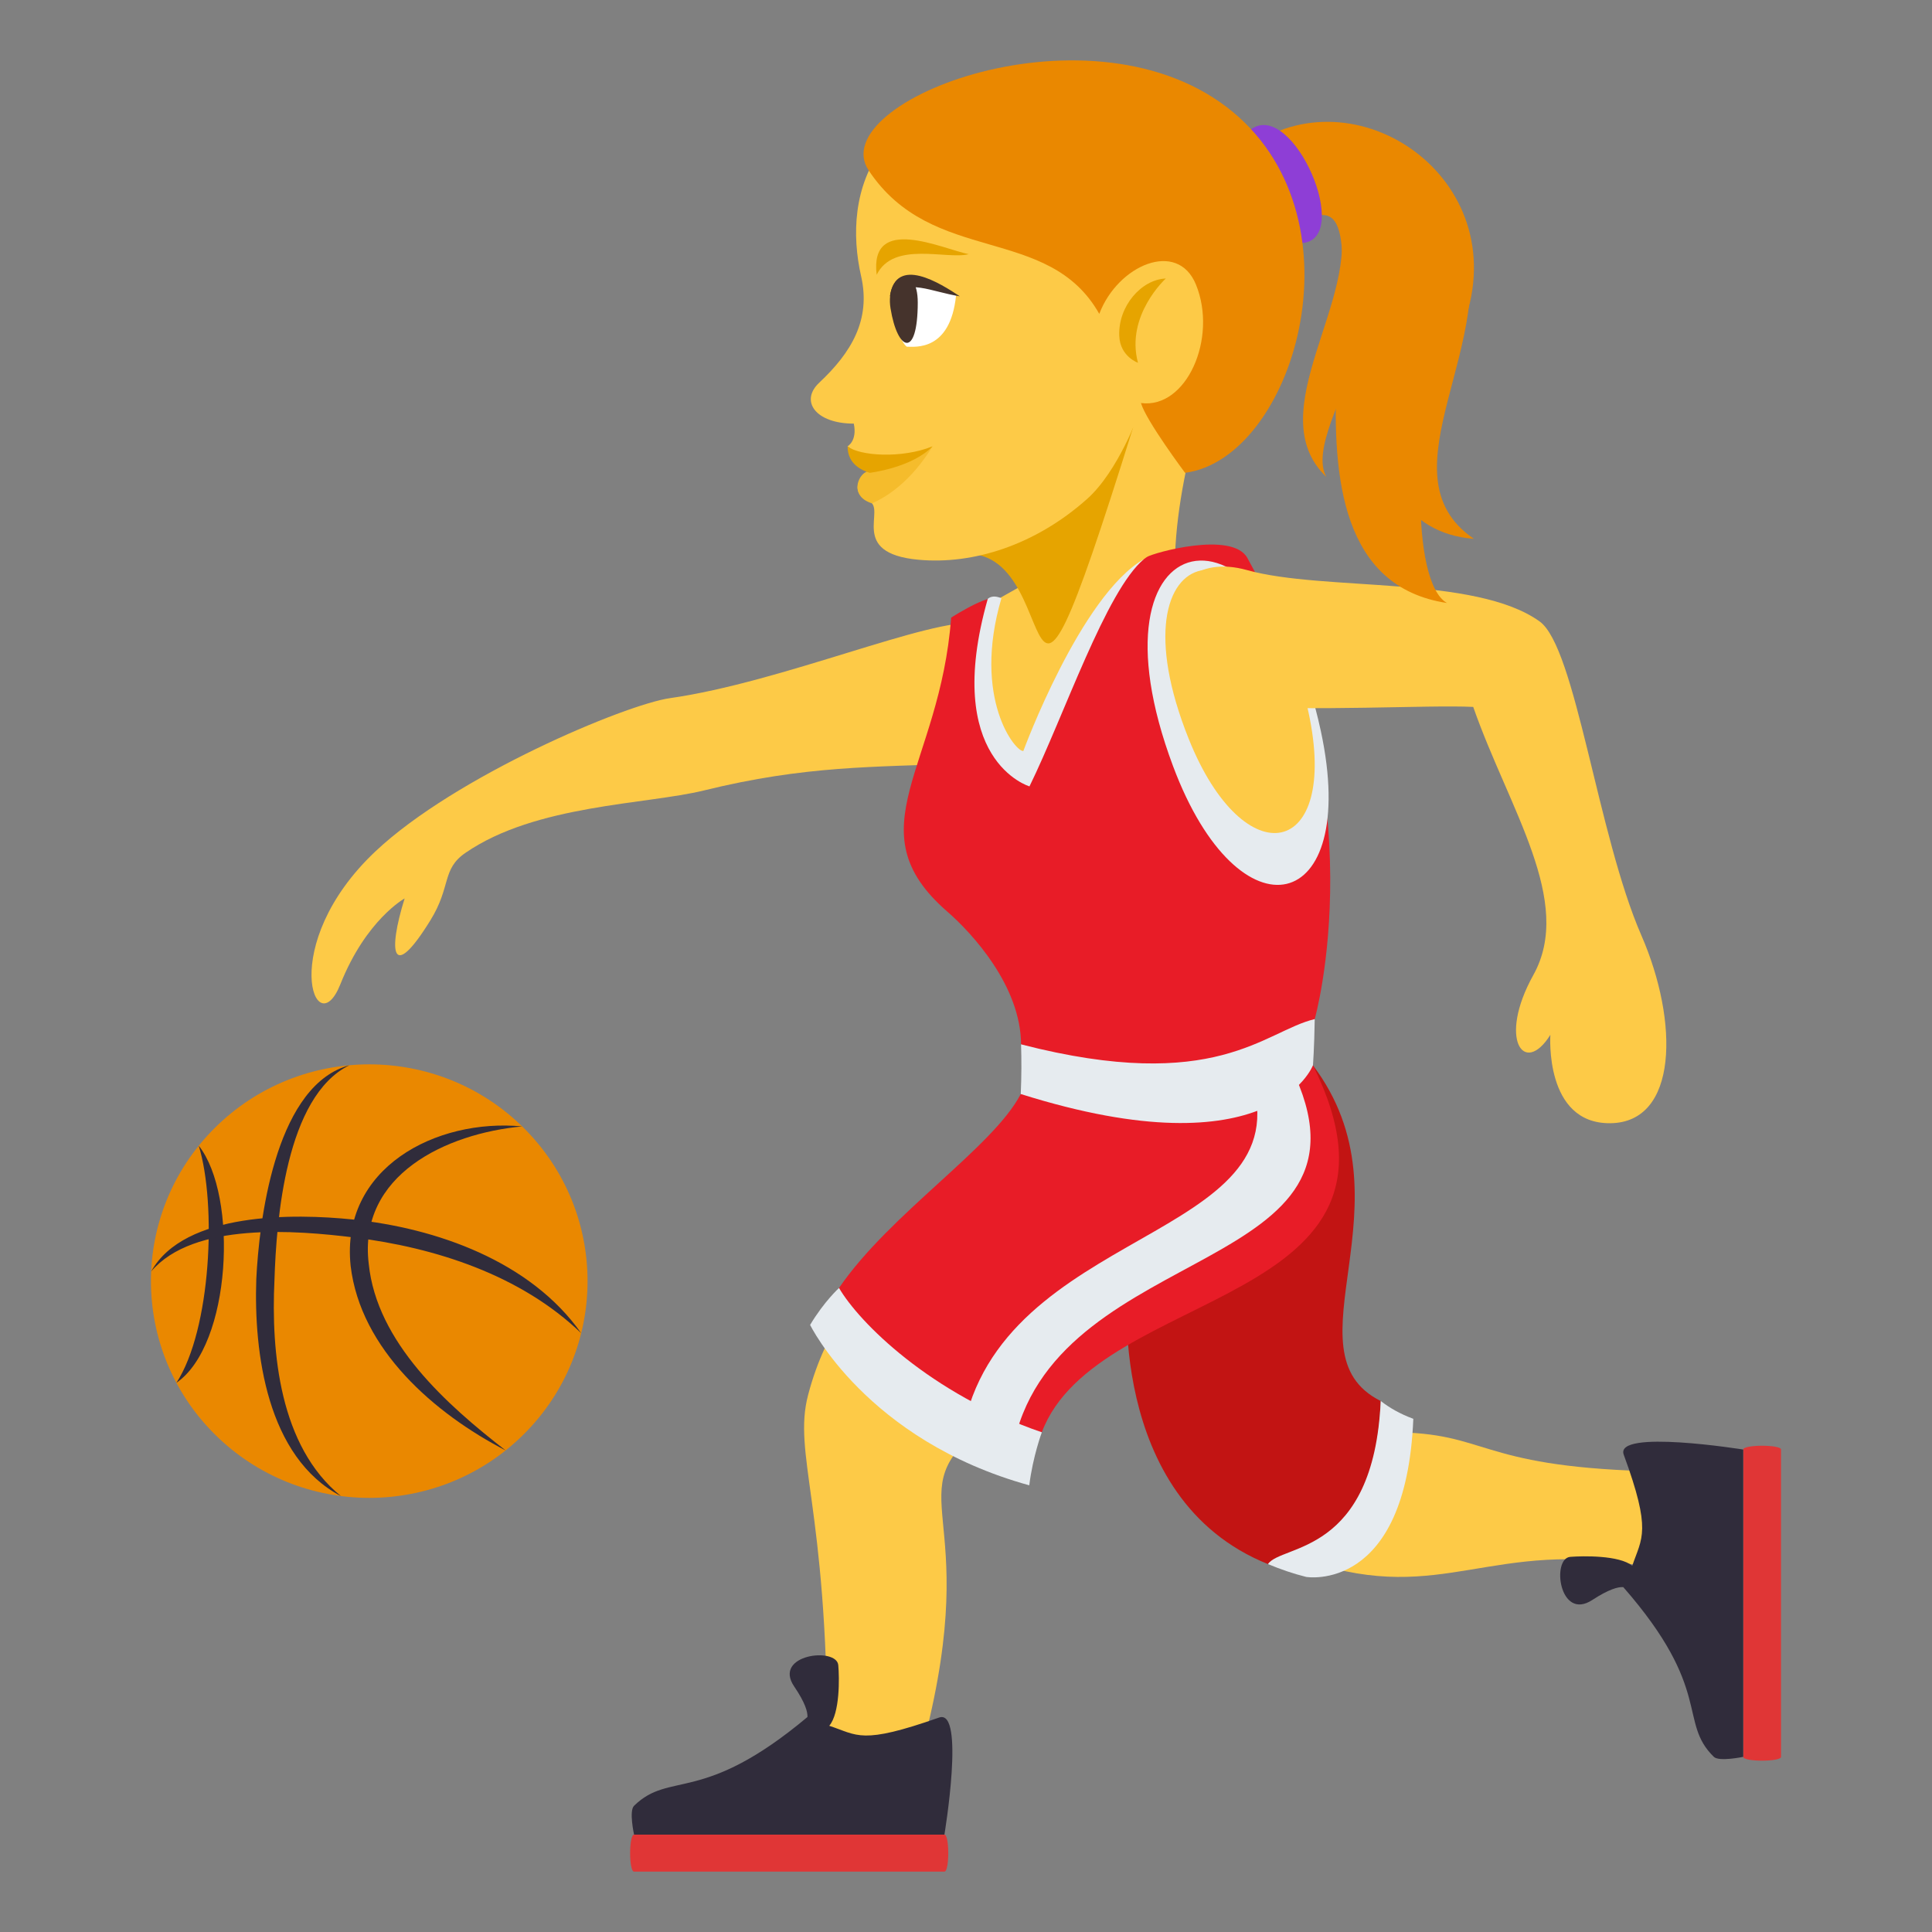 <?xml version="1.0" encoding="utf-8"?>
<!-- Generator: Adobe Illustrator 15.0.0, SVG Export Plug-In . SVG Version: 6.00 Build 0)  -->
<!DOCTYPE svg PUBLIC "-//W3C//DTD SVG 1.1//EN" "http://www.w3.org/Graphics/SVG/1.1/DTD/svg11.dtd">
<svg version="1.1" id="Layer_1" xmlns="http://www.w3.org/2000/svg" xmlns:xlink="http://www.w3.org/1999/xlink" x="0px" y="0px"
	 width="64px" height="64px" viewBox="0 0 64 64" enable-background="new 0 0 64 64" xml:space="preserve">
<rect x="0" y="0" width="64" height="64" fill="#808080" stroke="none"/>
<path fill="#FDCA47" d="M40.04,12.84c0,0-1.542,4.263-1.012,7.407C31.326,23.836,34.146,11.908,40.04,12.84z"/>
<path fill="#EA8800" d="M7.117,47.516c-2.822-2.805-2.822-7.35,0-10.154c2.824-2.805,7.406-2.805,10.23,0
	c2.822,2.805,2.822,7.35,0,10.154C14.523,50.32,9.941,50.32,7.117,47.516z"/>
<path fill="#302C3B" d="M9.092,42.398c0.064-1.992,0.375-6.074,2.479-7.109c-0.086,0.023-0.148,0.043-0.186,0.059
	c-2.293,0.838-2.803,5.131-2.895,7.025c-0.084,2.43,0.348,5.9,2.803,7.186C9.264,47.914,8.977,44.805,9.092,42.398z"/>
<path fill="#302C3B" d="M12.215,41.867c-0.359-2.957,2.578-4.32,5.084-4.553c-2.857-0.273-6.023,1.379-5.684,4.617
	c0.326,2.773,2.781,4.898,5.133,6.115C14.803,46.535,12.482,44.479,12.215,41.867z"/>
<path fill="#302C3B" d="M6.584,37.953c0.596,1.943,0.41,6.09-0.74,7.855C7.668,44.547,7.895,39.615,6.584,37.953z"/>
<path fill="#302C3B" d="M11.662,40.395c-1.881-0.193-5.549-0.262-6.654,1.723c1.406-1.652,4.814-1.359,6.719-1.125
	c2.711,0.336,5.523,1.248,7.525,3.17C17.578,41.783,14.459,40.678,11.662,40.395z"/>
<path fill="#FDCA47" d="M46.106,47.447c-1.093,0-4.96,3.543-2.693,4.289c4.402,1.447,5.977-0.793,11.086,0.158v-3.162
	C48.919,48.561,49.272,47.447,46.106,47.447z"/>
<path fill="#C21413" d="M37.356,42.439c0,0-0.773,7.195,4.646,9.373c0,0,3.498,0.393,3.736-5.402
	c-3.237-1.619,1.175-6.588-2.246-11.121L37.356,42.439z"/>
<path fill="#E6EBEF" d="M45.739,46.41c-0.24,5.125-3.289,4.738-3.736,5.402c0.412,0.172,0.834,0.318,1.268,0.426
	c0,0,3.309,0.557,3.547-5.238C46.364,46.832,46.024,46.631,45.739,46.41z"/>
<path fill="#E03636" d="M57.747,48.018v10.18c0,0.168,1.252,0.168,1.252,0v-10.18C58.999,47.85,57.747,47.85,57.747,48.018z"/>
<path fill="#302C3B" d="M53.788,48.188c0.934,2.543,0.6,2.744,0.283,3.68c-0.43-0.352-1.633-0.328-2.055-0.295
	c-0.625,0.053-0.363,2.143,0.732,1.428c0.547-0.357,0.855-0.438,1.025-0.426l0,0c2.986,3.414,1.807,4.455,3,5.623
	c0.174,0.168,0.973,0,0.973,0v-10.18C57.747,48.018,53.476,47.332,53.788,48.188z"/>
<path fill="#FDCA47" d="M12.428,28.211c2.654-2.506,8.295-4.875,9.766-5.084c3.719-0.529,8.641-2.672,10.152-2.48
	c4.023,0.504,2.834,4.51-0.396,4.643c-3.041,0.125-5.259,0.066-8.624,0.893c-1.926,0.473-5.578,0.465-7.906,2.068
	c-0.795,0.545-0.465,1.109-1.164,2.238c-1.275,2.064-1.414,1.072-0.852-0.727c0,0-1.275,0.699-2.129,2.843
	C10.455,34.666,9.162,31.299,12.428,28.211z"/>
<path fill="#FDCA47" d="M38.66,18.469c-3.412,9.023-7.193,12.689-6.844,1.934C33.016,20.206,35.518,17.68,38.66,18.469z"/>
<path fill="#FDCA47" d="M28.533,42.885c0,0-1.137,0.945-1.764,3.326c-0.514,1.957,0.635,3.68,0.635,11.398h3.223
	c1.97-7.693-1.01-8.051,1.97-10.391L28.533,42.885z"/>
<path fill="#E03636" d="M31.285,60.775H21.004c-0.174,0-0.174,1.225,0,1.225h10.281C31.455,62,31.455,60.775,31.285,60.775z"/>
<path fill="#302C3B" d="M31.109,56.896c-2.598,0.912-2.686,0.584-3.639,0.273c0.357-0.42,0.336-1.598,0.299-2.008
	c-0.053-0.613-2.189-0.357-1.457,0.711c0.365,0.539,0.445,0.838,0.436,1.006l0,0c-3.49,2.926-4.551,1.771-5.744,2.941
	c-0.174,0.166,0,0.955,0,0.955h10.281C31.285,60.775,31.982,56.59,31.109,56.896z"/>
<path fill="#E81C27" d="M43.493,35.289l-9.679,0.951c-0.918,1.773-4.333,3.957-6.021,6.426c0,0,0.37,2.936,6.718,4.781
	C36.344,42.564,47.501,43.354,43.493,35.289z"/>
<path fill="#E6EBEF" d="M27.794,42.666c0,0-0.49,0.441-0.958,1.223c0,0,1.864,3.824,7.26,5.314c0.119-0.961,0.416-1.756,0.416-1.756
	C30.804,46.17,28.452,43.797,27.794,42.666z"/>
<path fill="#E6EBEF" d="M42.768,35.357l-1.529-0.199c2.544,5.852-7.438,5.262-9.213,11.68c0,0,0.939,0.688,1.58,0.875
	C35.168,41.061,46.157,42.232,42.768,35.357z"/>
<path fill="#E81C27" d="M41.32,18.483c-0.5-0.906-3.127-0.168-3.328-0.031c-2.008,1.363-3.945,6.73-3.945,6.73
	c-0.246,0.045-2.58-1.24-1.027-5.029c0.375-0.912-1.512,0.307-1.512,0.307c-0.37,4.977-3.255,7.021-0.13,9.736
	c0.84,0.73,2.437,2.476,2.446,4.4c8.322,2.621,9.728-0.838,9.728-0.838S45.665,26.319,41.32,18.483z"/>
<path fill="#E6EBEF" d="M37.896,18.52c-2.105,1.211-3.996,6.357-3.996,6.357c-0.248,0.047-1.705-1.725-0.727-5.059
	c-0.32-0.139-0.453,0.023-0.453,0.023c-1.52,5.354,1.383,6.209,1.383,6.209C35.25,23.706,36.639,19.569,37.896,18.52z"/>
<path fill="#E6EBEF" d="M33.824,34.596c0.016,0.51,0.016,1.051-0.01,1.645c8.324,2.621,9.679-0.951,9.679-0.951
	s0.045-0.568,0.059-1.531C41.882,34.154,40.297,36.262,33.824,34.596z"/>
<path fill="#E6EBEF" d="M43.755,24.219c1.311,6.102-2.708,7.005-4.895,1.164C35.784,17.165,41.967,15.907,43.755,24.219z"/>
<path fill="#FDCA47" d="M43.347,23.602c1.04,4.834-2.131,5.465-3.969,0.875C36.659,17.692,41.859,16.674,43.347,23.602z"/>
<path fill="#FDCA47" d="M54.374,30.989c-1.455-3.33-2.172-9.541-3.373-10.404c-2.135-1.531-7.143-0.99-9.687-1.699
	c-3.458-0.961-3.454,4.297-0.694,4.488c2.865,0.203,6.648-0.029,8.182,0.043c1.186,3.389,3.348,6.447,1.99,8.886
	c-1.18,2.121-0.305,3.369,0.566,1.977c0,0-0.207,2.951,1.986,2.928C55.589,37.184,55.622,33.854,54.374,30.989z"/>
<path fill="#EA8800" d="M47.933,19.975c-1.217-0.672-1.135-6.115,0.041-8.157c2.841-4.932-2.02-9.073-5.786-7.408l1.044,2.905
	C46.72,5.363,40.951,18.924,47.933,19.975z"/>
<path fill="#EA8800" d="M48.827,17.85c-3.188-2.157,1.021-6.604-0.42-10.445C45.193,9.971,44.172,17.496,48.827,17.85z"/>
<path fill="#EA8800" d="M43.938,15.799c-0.968-1.705,4.035-7.132,0.396-8.59C45.133,9.859,41.693,13.656,43.938,15.799z"/>
<path fill="#8E3ED6" d="M41.442,4.284c-1.052,0.757-0.436,3.892,1.676,3.768C44.851,7.954,42.834,3.276,41.442,4.284z"/>
<path fill="#E6A400" d="M31.139,18.532c4.615-1.75,1.968,9.789,6.398-4.377L31.139,18.532z"/>
<path fill="#FDCA47" d="M35.537,2.626c-6.779,0-7.633,3.799-7.011,6.525c0.329,1.447-0.33,2.534-1.389,3.527
	c-0.651,0.612-0.113,1.355,1.146,1.355c0.121,0.574-0.207,0.752-0.207,0.752s0.934,0.654,0.735,0.876
	c-0.29,0-0.722,0.641-0.028,0.938c0.602,0.256-0.707,1.73,1.65,1.944c1.793,0.164,3.848-0.476,5.572-2.008
	c1.044-0.927,1.724-2.844,1.724-2.844C41.307,13.097,45.747,7.985,35.537,2.626z"/>
<path fill="#E6A400" d="M37.077,11.127c-0.041-0.984,0.732-1.869,1.542-1.901c0,0-1.343,1.222-0.922,2.791
	C37.697,12.017,37.104,11.813,37.077,11.127z"/>
<path fill="#EA8800" d="M28.776,5.645c2.112,3.179,5.949,1.761,7.639,4.752c0.613-1.617,2.594-2.469,3.204-0.967
	c0.722,1.775-0.315,4.121-1.823,3.921c0.167,0.583,1.461,2.312,1.461,2.312c3.555-0.463,5.979-8.299,1.592-11.947
	C36.231-0.125,27.258,3.362,28.776,5.645z"/>
<path fill-rule="evenodd" clip-rule="evenodd" fill="#E6A400" d="M29.041,9.102c-0.247-2.02,2.181-0.857,3.048-0.682
	C31.353,8.608,29.602,7.969,29.041,9.102z"/>
<path fill="#F5BC2C" d="M30.891,14.787c-0.712,1.159-1.506,1.672-2.006,1.886c-0.809-0.247-0.433-1.076-0.059-1.076
	C29.115,15.597,29.646,15.299,30.891,14.787z"/>
<path fill="#E6A400" d="M30.891,14.787c-0.68,0.708-2.079,0.876-2.079,0.876c-0.206-0.065-0.735-0.254-0.735-0.876
	C28.478,15.103,29.861,15.199,30.891,14.787z"/>
<path fill="#FFFFFF" d="M31.67,9.794c-0.194,1.848-1.354,1.691-1.63,1.691C29.691,11.271,28.616,8.21,31.67,9.794z"/>
<path fill="#45332C" d="M29.5,10.214c0.229,1.426,0.899,1.686,0.902-0.188C30.405,8.65,29.314,9.067,29.5,10.214z"/>
<path fill-rule="evenodd" clip-rule="evenodd" fill="#45332C" d="M29.479,9.815c0.201-1.367,1.672-0.426,2.317,0
	C30.798,9.659,30.11,9.22,29.479,9.815z"/>
</svg>

